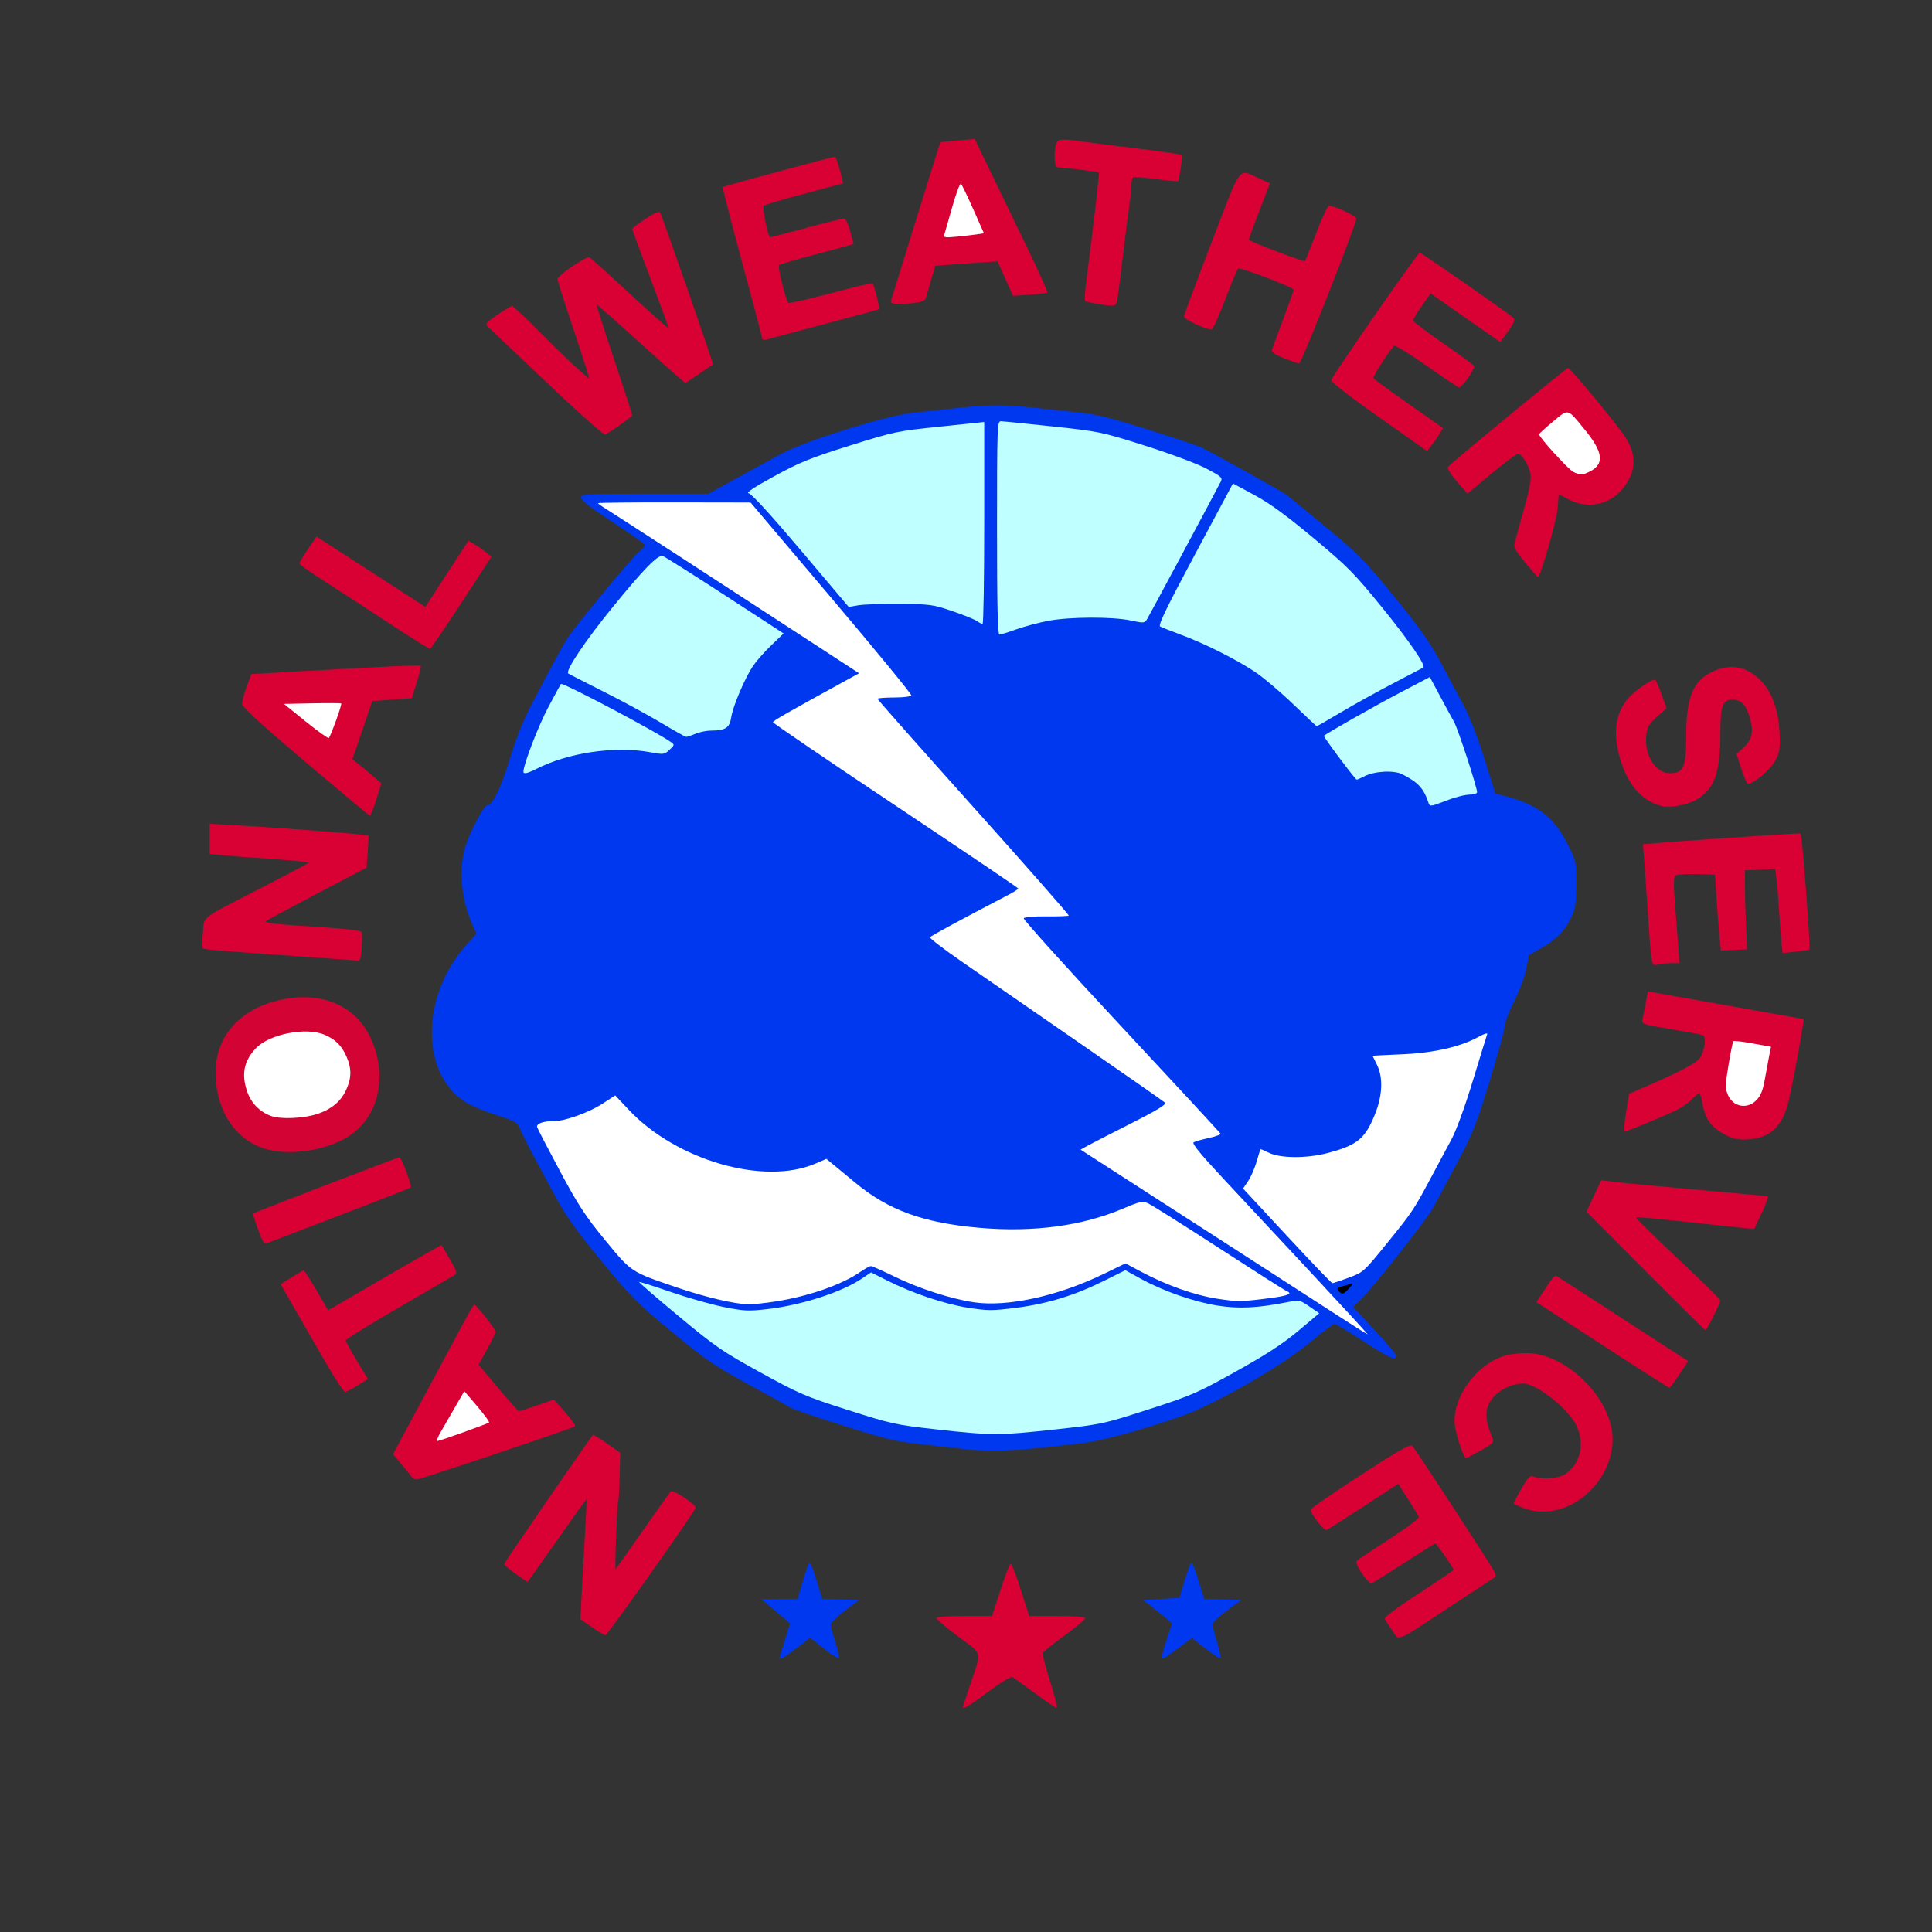 <svg width="230" height="230" xmlns="http://www.w3.org/2000/svg">

 <rect width="100%" height="100%" fill="#333333" stroke="none"/>

 <g>
  <title>background</title>
  <rect fill="none" id="canvas_background" height="232" width="232" y="-1" x="-1"/>
 </g>
 <g>
  <title>Layer 1</title>
  <g id="svg_1" transform="matrix(0.254,0,0,0.254,49.171,-22.484) ">
   <path id="svg_2" fill="#d30334" d="m-64.824,627.97c-12.884,-1.959 -22.564,-11.127 -26.169,-24.786c-5.862,-22.208 4.782,-40.007 27.31,-45.666c19.875,-4.992 36.692,1.816 43.954,17.795c8.436,18.562 3.157,38.471 -12.453,46.967c-9.287,5.055 -22.111,7.29 -32.642,5.689l0,0.001z"/>
   <path id="svg_3" fill="#0038ef" d="m171.71,865.68c0,-0.138 1.124,-3.85 2.498,-8.25l2.498,-8l-2.306,-2c-1.268,-1.1 -4.305,-3.667 -6.748,-5.705l-4.441,-3.705l8.507,-0.045l8.507,-0.045l2.486,-8.5c1.367,-4.675 2.799,-8.5 3.183,-8.5s1.858,3.808 3.277,8.461l2.581,8.461l8.645,0.289l8.645,0.289l-6.64,5c-3.652,2.75 -6.651,5.643 -6.665,6.429s0.96,4.488 2.165,8.227s1.899,7.088 1.545,7.443s-3.503,-1.63 -6.997,-4.41l-6.352,-5.054l-6.373,4.933c-5.463,4.228 -8.013,5.718 -8.012,4.683l-0,0z"/>
   <path id="svg_4" fill="#0038ef" d="m351.35,863.18c0.371,-1.512 1.505,-5.183 2.519,-8.157s1.844,-5.52 1.844,-5.659s-3.038,-2.656 -6.75,-5.593l-6.75,-5.341l8.494,-0.5l8.494,-0.5l2.472,-8.25c1.36,-4.537 2.797,-8.25 3.195,-8.25s1.884,3.808 3.304,8.461l2.581,8.461l8.718,0.289l8.718,0.289l-6.739,4.943c-3.706,2.719 -6.739,5.574 -6.739,6.345s0.951,4.533 2.114,8.36s1.856,7.215 1.542,7.53s-3.436,-1.68 -6.938,-4.432l-6.367,-5.004l-6.425,4.854c-3.534,2.67 -6.771,4.865 -7.194,4.879s-0.465,-1.212 -0.094,-2.725l0,-0z"/>
   <path id="svg_5" fill="#d90134" d="m-0.791,780.53c-0.547,-0.771 -2.705,-3.432 -4.795,-5.915l-3.8,-4.513l13.888,-25.835c7.639,-14.21 16.099,-29.994 18.8,-35.076s5.137,-9.243 5.412,-9.246c0.825,-0.01 10,11.669 10,12.729c0,0.539 -1.797,4.25 -3.994,8.246l-3.994,7.266l9.139,10.873c5.027,5.98 9.412,10.878 9.744,10.884s4.153,-1.218 8.489,-2.72l7.885,-2.732l5.306,5.97c2.918,3.284 4.995,6.235 4.615,6.559c-1.096,0.935 -72.524,24.922 -74.196,24.916c-0.828,-0.003 -1.953,-0.636 -2.5,-1.406l0.001,-0z"/>
   <path id="svg_6" fill="#fff" d="m23.714,759.78c6.325,-2.292 11.675,-4.308 11.889,-4.481c0.418,-0.338 -2.703,-4.46 -8.182,-10.807l-3.399,-3.938l-4.301,7.438c-2.366,4.091 -5.403,9.35 -6.749,11.688s-2.067,4.254 -1.603,4.258s6.02,-1.867 12.345,-4.158l0.001,0z"/>
   <path id="svg_7" fill="#0038ef" d="m260.71,767.92c-4.125,-0.485 -13.907,-1.565 -21.738,-2.4c-12.57,-1.341 -16.903,-2.359 -37,-8.696c-12.519,-3.948 -23.662,-7.725 -24.762,-8.393s-10.1,-5.636 -20,-11.04c-16.006,-8.736 -19.994,-11.474 -36,-24.713c-16.602,-13.731 -19.188,-16.339 -33.296,-33.564c-11.855,-14.475 -16.672,-21.263 -21.416,-30.176c-3.366,-6.325 -6.867,-12.85 -7.779,-14.5c-3.877,-7.01 -8.007,-15.182 -8.889,-17.589c-0.801,-2.187 -2.476,-3.074 -10.784,-5.711c-5.41,-1.717 -11.919,-4.445 -14.465,-6.062c-21.273,-13.513 -20.989,-49.883 0.577,-73.87l4.537,-5.047l-1.957,-4.424c-5.25,-11.868 -6.468,-25.998 -3.157,-36.634c2.052,-6.592 8.695,-19.165 10.126,-19.165c2.54,0 6.467,-7.997 10.638,-21.666c3.018,-9.888 6.459,-18.502 10.321,-25.834c13.292,-25.237 15.454,-29.164 17.891,-32.5c6.39,-8.75 28.845,-35.784 31.832,-38.323c1.826,-1.553 3.321,-3.196 3.321,-3.652s-6.75,-5.237 -15,-10.624c-10.165,-6.638 -15,-10.376 -15,-11.598c0,-1.697 1.754,-1.803 29.844,-1.803l29.844,0l12.906,-7.091c7.098,-3.9 16.506,-9.041 20.906,-11.425c11.681,-6.328 49.957,-18.269 62.5,-19.498c5.225,-0.512 14.45,-1.493 20.5,-2.18c13.889,-1.577 23.111,-1.577 37,0c6.05,0.687 15.303,1.668 20.563,2.18c7.319,0.713 14.826,2.596 32,8.029c12.341,3.904 23.562,7.665 24.937,8.358c6.537,3.296 36.805,20.118 39.127,21.746c1.445,1.013 10.176,8.13 19.402,15.816c15.188,12.652 18.207,15.734 31.91,32.57c11.708,14.385 16.542,21.244 21.349,30.295c3.418,6.435 8.285,15.524 10.816,20.199c2.813,5.196 6.607,14.914 9.76,25l5.158,16.5l3.989,1.025c15.688,4.031 23.314,9.766 29.721,22.352c4.228,8.306 4.264,8.467 4.257,19c-0.006,8.662 -0.394,11.463 -2.104,15.174c-2.976,6.459 -7.246,10.938 -14.106,14.794l-5.95,3.345l-1.306,6.572c-0.719,3.615 -3.265,10.435 -5.658,15.155s-4.355,9.839 -4.358,11.375s-3.214,13.236 -7.135,26c-6.307,20.532 -8.054,24.937 -15.153,38.208c-4.413,8.25 -9.418,17.612 -11.122,20.805c-3.142,5.889 -29.158,38.865 -34.706,43.991l-3.027,2.797l10.068,10.833c5.537,5.958 10.068,11.311 10.068,11.894c0,2.686 -2.633,1.563 -14.858,-6.341c-7.213,-4.664 -13.526,-8.48 -14.028,-8.48s-5.796,4.069 -11.764,9.043c-13.188,10.991 -45.082,29.212 -60.317,34.458c-19.299,6.646 -37.065,11.453 -46.178,12.494c-22.298,2.548 -26.867,2.983 -35.855,3.413c-5.225,0.25 -12.875,0.058 -17,-0.427l0.001,0.004z"/>
   <path id="svg_8" fill="#bfffff" d="m301.21,758.46c21.629,-2.378 22.362,-2.536 43.5,-9.357c20.089,-6.483 22.78,-7.651 41.01,-17.805c14.382,-8.011 22.072,-13.022 29.256,-19.065l9.746,-8.198l-4.599,-3.164c-4.525,-3.114 -4.692,-3.146 -10.441,-2.015c-13.958,2.746 -22.75,3.164 -32.781,1.557c-11.026,-1.766 -25.339,-6.791 -35.883,-12.598l-7.192,-3.961l-9.808,4.896c-13.778,6.878 -26.61,10.83 -41.238,12.703c-11.418,1.462 -13.274,1.459 -22.793,-0.034c-11.053,-1.733 -25.958,-6.776 -38.056,-12.874l-7.28,-3.67l-4.22,2.863c-9.408,6.382 -28.177,12.467 -44.196,14.329c-9.108,1.059 -11.021,0.969 -20.664,-0.972c-5.845,-1.176 -17.078,-4.37 -24.964,-7.097s-14.486,-4.81 -14.668,-4.629s8.145,7.379 18.502,15.994c17.241,14.34 20.482,16.572 38.346,26.409c18.149,9.993 21.015,11.225 40.969,17.598c20.482,6.542 22.361,6.954 41.455,9.092c25.809,2.89 29.688,2.89 56,-0.003l-0.001,-0z"/>
   <path id="svg_9" fill="#fff" d="m421.03,685.18l-41.646,-44.662c-10.482,-11.235 -14.453,-16.126 -13.51,-16.639c0.735,-0.4 3.936,-1.301 7.114,-2.003s5.653,-1.597 5.5,-1.988s-21.112,-23.05 -46.576,-50.353s-46.022,-50.087 -45.686,-50.632c0.345,-0.558 4.976,-0.946 10.621,-0.888c5.505,0.056 10.217,-0.106 10.472,-0.361s-19.803,-23.077 -44.573,-50.716s-45.037,-50.535 -45.038,-50.88s3.487,-0.627 7.75,-0.627c4.284,0 7.897,-0.447 8.077,-1s-16.696,-21.111 -37.5,-45.69l-37.825,-44.69l-35.75,-0.06c-19.662,-0.033 -35.75,0.129 -35.75,0.359s1.688,1.448 3.75,2.706c3.964,2.418 55.406,35.805 102.17,66.309l16.418,10.71l-5.918,3.245c-28.492,15.623 -34.418,19.015 -34.418,19.699c0,0.432 25.858,18.027 57.462,39.099s57.479,38.552 57.5,38.844s-2.099,1.645 -4.712,3.008c-22.311,11.638 -36.273,19.19 -36.674,19.838c-0.263,0.426 6.362,5.509 14.723,11.296s32.976,22.798 54.701,37.802s40.047,27.785 40.715,28.403c0.92,0.851 -3.765,3.635 -19.312,11.477c-11.29,5.694 -20.387,10.457 -20.215,10.583s9.987,6.457 21.812,14.069c31.12,20.031 73.094,47.116 97.399,62.849c8.194,5.304 15.084,9.644 15.311,9.644s-11.649,-12.938 -26.39,-28.75l-0.002,-0.001z"/>
   <path id="svg_10" fill="#fff" d="m170.21,698.47c15.193,-2.405 30.641,-7.789 39.158,-13.648c2.312,-1.59 4.656,-2.892 5.21,-2.892s5.44,2.168 10.859,4.818c11.528,5.638 26.66,10.553 37.354,12.135c15.691,2.32 39.335,-2.822 60.767,-13.216l10.347,-5.018l7.657,4.08c11.616,6.189 24.764,10.844 35.228,12.47c9.711,1.51 11.663,1.481 25.672,-0.38c7.782,-1.034 9.943,-2.025 6.931,-3.18c-0.725,-0.278 -15.013,-9.387 -31.75,-20.242s-31.71,-20.282 -33.272,-20.949c-2.527,-1.079 -3.798,-0.805 -11.5,2.482c-19.1,8.151 -41.983,11.244 -67.159,9.077c-26.451,-2.277 -43.018,-8.295 -58.617,-21.295c-4.146,-3.455 -8.851,-7.351 -10.456,-8.657l-2.918,-2.375l-5.13,2.207c-24.058,10.35 -65.059,-1.444 -87.418,-25.146l-6.413,-6.798l-6.19,4.001c-6.14,3.968 -17.254,7.987 -22.091,7.987c-5.41,0 -8.84,1.196 -8.3,2.896c0.285,0.899 5.101,10.178 10.702,20.62c8.562,15.962 11.933,21.115 21.177,32.365c12.367,15.051 11.941,14.771 33.73,22.186c13.298,4.525 27.087,7.762 33.424,7.845c2.2,0.029 8.05,-0.589 13,-1.372l-0.002,-0.001z"/>
   <path id="svg_11" d="m438.79,692.27c1.967,-2.158 2.077,-2.535 0.581,-1.996c-1.014,0.365 -2.938,0.939 -4.277,1.275c-1.938,0.486 -2.2,0.893 -1.285,1.996c1.596,1.923 2.208,1.766 4.98,-1.275l-0,0z"/>
   <path id="svg_12" fill="#fff" d="m438.55,687.36c6.888,-2.553 7.046,-2.696 18.227,-16.499c11.768,-14.528 12.209,-15.192 20.87,-31.426c2.934,-5.5 7.032,-13.15 9.105,-17c2.226,-4.134 6.321,-15.393 10.001,-27.5c3.427,-11.275 6.442,-21.056 6.699,-21.737s-1.49,-0.145 -3.884,1.188c-8.522,4.748 -21.17,7.646 -36.102,8.27c-7.562,0.316 -13.75,0.638 -13.75,0.715s0.9,1.905 2,4.063c3.046,5.976 2.703,14.565 -0.941,23.519c-4.601,11.305 -8.304,14.328 -21.982,17.945c-10.094,2.669 -22.497,2.566 -27.99,-0.234c-1.877,-0.956 -3.509,-1.624 -3.628,-1.484s-0.935,2.764 -1.816,5.832s-2.668,7.151 -3.973,9.074l-2.372,3.496l20.575,22.176c11.316,12.197 20.898,22.176 21.293,22.176s3.845,-1.159 7.666,-2.575l0,0.002z"/>
   <path id="svg_13" fill="#bfffff" d="m494.96,460.97c2.062,-0.019 3.75,-0.522 3.75,-1.119c0,-2.363 -8.944,-29.715 -10.777,-32.958c-1.075,-1.901 -4.075,-7.416 -6.666,-12.254l-4.712,-8.797l-14.172,7.433c-11.474,6.018 -34.22,18.926 -35.459,20.124c-0.382,0.369 14.716,20.537 15.374,20.537c0.282,0 1.829,-0.681 3.438,-1.513c4.916,-2.542 14.035,-3.025 18.038,-0.955c7.509,3.883 9.983,6.633 12.268,13.637c0.487,1.493 1.318,1.364 7.857,-1.216c4.022,-1.587 9,-2.9 11.062,-2.919l0,-0.001z"/>
   <path id="svg_14" fill="#bfffff" d="m57.629,448.98c15.22,-7.765 36.987,-10.954 53.721,-7.87c6.099,1.124 6.471,1.075 8.854,-1.164c2.405,-2.259 2.425,-2.381 0.589,-3.666c-7.36,-5.155 -50.769,-28.082 -51.494,-27.198c-0.16,0.195 -2.851,5.162 -5.98,11.038c-4.593,8.624 -11.505,26.56 -11.588,30.066c-0.029,1.242 1.852,0.857 5.897,-1.207l0,0.001z"/>
   <path id="svg_15" fill="#bfffff" d="m132.37,432.43c1.974,-0.825 5.306,-1.5 7.403,-1.5c6.621,0 8.613,-1.317 9.344,-6.178c0.785,-5.223 6.441,-18.511 10.298,-24.195c1.54,-2.27 5.379,-6.605 8.531,-9.635l5.73,-5.508l-27.665,-17.992c-15.216,-9.896 -28.259,-18.138 -28.984,-18.317c-2.38,-0.585 -8.863,6.053 -23.675,24.242c-12.751,15.658 -22.1,29.646 -20.615,30.845c0.263,0.213 7.679,4.011 16.479,8.44s20.95,11.013 27,14.631s11.352,6.598 11.782,6.622s2.398,-0.631 4.372,-1.456l0,0z"/>
   <path id="svg_16" fill="#bfffff" d="m435.03,422.29c6.153,-3.656 17.263,-9.805 24.688,-13.665s13.643,-7.124 13.817,-7.253c1.27,-0.943 -6.971,-12.937 -19.273,-28.049c-13.225,-16.246 -16.185,-19.241 -32.302,-32.68c-12.821,-10.691 -20.506,-16.282 -27.707,-20.158l-9.965,-5.364l-17.745,33.141c-13.279,24.8 -17.41,33.329 -16.414,33.886c0.732,0.41 5.085,2.129 9.673,3.821c10.914,4.024 25.635,11.387 34.553,17.283c3.926,2.595 12.026,9.415 18,15.156s11.003,10.458 11.174,10.484s5.347,-2.945 11.5,-6.601l0.001,-0z"/>
   <path id="svg_17" fill="#bfffff" d="m282.74,383.49c3.724,-1.343 10.466,-3.143 14.981,-4c10.077,-1.912 30.183,-1.982 38.79,-0.136c6.087,1.306 6.346,1.279 7.608,-0.785c1.114,-1.822 31.323,-58.194 34.415,-64.222c0.98,-1.91 0.421,-2.429 -6.627,-6.162c-4.377,-2.318 -16.755,-6.946 -28.697,-10.73c-20.567,-6.517 -21.464,-6.704 -43.5,-9.069c-12.375,-1.328 -23.288,-2.424 -24.25,-2.434c-1.644,-0.018 -1.75,3.021 -1.75,49.981c0,36.476 0.305,50 1.129,50c0.621,0 4.176,-1.099 7.9,-2.443l0.001,-0.001z"/>
   <path id="svg_18" fill="#bfffff" d="m267.71,333.62l0,-47.312l-20.75,2.156c-20.104,2.089 -21.419,2.366 -42.25,8.899c-18.5,5.802 -23.453,7.812 -35.5,14.406c-9.589,5.249 -13.334,7.758 -11.887,7.965c1.349,0.193 10.209,9.877 24.5,26.781l22.387,26.479l4.5,-0.781c2.475,-0.43 11.25,-0.725 19.5,-0.657c14.132,0.117 15.55,0.311 24.499,3.368c5.224,1.784 10.387,3.866 11.473,4.626s2.323,1.382 2.751,1.382s0.777,-21.29 0.777,-47.312l-0,0z"/>
   <path id="svg_19" fill="#fff" d="m-44.317,610.44c6.306,-2.225 10.45,-5.743 12.897,-10.949c2.63,-5.596 2.703,-10.085 0.255,-15.73c-2.225,-5.129 -5.283,-8.167 -10.352,-10.285c-8.932,-3.732 -26.2,-0.211 -32.402,6.607c-5.398,5.934 -6.556,12 -3.822,20.023c1.833,5.378 5.773,9.436 11.092,11.423c4.67,1.745 15.843,1.199 22.331,-1.09l0.001,0.001z"/>
   <path id="svg_20" fill="#d90034" d="m521.25,352.18c-4.007,-4.817 -5.46,-7.323 -5.074,-8.75c0.297,-1.1 2.275,-8.261 4.396,-15.913c2.996,-10.81 3.68,-14.696 3.065,-17.423c-0.816,-3.616 -3.745,-8.272 -5.593,-8.888c-0.576,-0.192 -6.174,3.929 -12.439,9.159l-11.392,9.508l-3.28,-3.722c-5.08,-5.764 -6.608,-8.244 -5.618,-9.123c8.383,-7.449 55.362,-46.09 56.008,-46.067c1.187,0.043 24.25,28.002 27.248,33.032c4.739,7.953 4.62,14.753 -0.385,21.976c-6.117,8.827 -16.931,11.6 -26.293,6.743l-4.927,-2.556l-0.502,6.637c-0.426,5.632 -8.036,32.137 -9.228,32.137c-0.204,0 -2.898,-3.038 -5.986,-6.75l-0,0.001z"/>
   <path id="svg_21" fill="#d90034" d="m224.11,229.18c4.625,-15.127 22.881,-73.805 23.01,-73.959c0.096,-0.115 3.764,-0.509 8.15,-0.874l7.975,-0.665l7.91,16.374l17.268,35.755c5.147,10.66 9.152,19.587 8.9,19.839s-3.981,0.696 -8.286,0.986l-7.827,0.528l-3.643,-8.068l-3.643,-8.068l-7.357,0.487c-4.046,0.268 -10.611,0.733 -14.589,1.034l-7.233,0.548l-2.072,7.166c-1.14,3.942 -2.234,7.665 -2.432,8.274c-0.453,1.397 -5.329,2.392 -11.724,2.392c-4.244,0 -4.867,-0.247 -4.407,-1.75l-0,0.001z"/>
   <path id="svg_22" fill="#d90133" d="m257.71,888.63c0,-0.167 1.503,-4.779 3.339,-10.25c5.554,-16.544 6.158,-14.141 -5.793,-23.03c-5.745,-4.273 -10.217,-8.14 -9.937,-8.593s6.264,-0.823 13.297,-0.823l12.789,0l3.945,-12.25c2.17,-6.737 4.32,-12.25 4.778,-12.25s2.592,5.513 4.742,12.25l3.909,12.25l12.907,0c7.099,0 13.138,0.374 13.42,0.831s-3.998,4.105 -9.513,8.106s-10.215,7.79 -10.446,8.419s1.329,6.656 3.466,13.394s3.484,12.25 2.994,12.25s-5.055,-3.07 -10.144,-6.823s-9.799,-7.144 -10.466,-7.537c-0.72,-0.424 -5.34,2.349 -11.367,6.823c-8.837,6.559 -11.919,8.43 -11.919,7.233l-0.001,-0z"/>
   <path id="svg_23" fill="#d90133" d="m458.93,852.68c-1.583,-2.338 -3.172,-4.757 -3.53,-5.376c-0.398,-0.687 5.765,-5.298 15.83,-11.842c9.065,-5.894 16.482,-10.925 16.482,-11.18c0,-0.753 -8.031,-12.353 -8.552,-12.353c-0.263,0 -6.748,4.055 -14.412,9.012s-14.57,9.256 -15.346,9.554c-1.72,0.66 -8.426,-9.273 -7.081,-10.488c0.49,-0.443 7.328,-4.98 15.195,-10.081c8.367,-5.426 14.11,-9.779 13.838,-10.488c-0.256,-0.667 -2.521,-4.42 -5.033,-8.338l-4.567,-7.125l-16.156,10.561c-8.886,5.809 -16.727,10.78 -17.425,11.048c-1.226,0.47 -7.461,-7.472 -7.461,-9.503c0,-0.544 10.451,-7.771 23.224,-16.06c18.323,-11.89 23.477,-14.809 24.421,-13.83c1.397,1.447 35.622,53.85 37.973,58.142c1.319,2.408 1.359,3.044 0.236,3.738c-0.745,0.46 -9.904,6.473 -20.354,13.363c-26.479,17.459 -23.819,16.362 -27.281,11.248l-0,-0.001z"/>
   <path id="svg_24" fill="#d90133" d="m83.831,851.17l-5.383,-3.741l0.673,-13.5c0.37,-7.425 1.06,-20.025 1.532,-28c0.473,-7.975 0.773,-14.595 0.666,-14.711s-5.124,6.832 -11.149,15.44s-12.208,17.382 -13.738,19.498l-2.783,3.847l-5.455,-3.787c-3,-2.083 -5.46,-4.183 -5.467,-4.668c-0.008,-0.617 37.813,-55.608 41.598,-60.481c0.155,-0.199 3.092,1.601 6.527,4l6.246,4.362l-0.275,10.981c-0.151,6.039 -0.431,11.233 -0.622,11.541c-0.57,0.922 -1.789,32.52 -1.234,31.978c0.281,-0.275 6.011,-8.375 12.734,-18s12.605,-17.907 13.072,-18.404c1.008,-1.072 12.143,6.302 11.668,7.727c-0.791,2.372 -41.335,59.653 -42.226,59.656c-0.55,0.002 -3.422,-1.68 -6.383,-3.738l-0.001,0z"/>
   <path id="svg_25" fill="#d90133" d="m520.21,795.22c-2.2,-0.885 -4.147,-1.722 -4.327,-1.859s1.392,-3.238 3.494,-6.892c3.241,-5.635 4.125,-6.531 5.827,-5.909c4.426,1.619 11.919,0.935 15.171,-1.385c6.874,-4.903 8.873,-14.094 4.891,-22.486c-3.747,-7.896 -18.775,-19.768 -25.001,-19.751c-4.437,0.012 -9.749,2.256 -12.974,5.481c-5.258,5.258 -5.539,10.352 -1.142,20.674c0.551,1.294 -0.707,2.452 -5.711,5.25c-3.53,1.974 -6.661,3.59 -6.957,3.59c-1.055,0 -4.612,-10.587 -5.196,-15.462c-1.524,-12.73 10.301,-28.927 23.867,-32.69c2.232,-0.619 6.805,-1.098 10.161,-1.064c16.523,0.167 36.077,17.707 39.426,35.364c2.595,13.684 -5.628,28.998 -19.217,35.788c-7.12,3.558 -15.557,4.069 -22.311,1.351z"/>
   <path id="svg_26" fill="#d90133" d="m-40.622,727.68c-4.225,-7.287 -10.776,-18.65 -14.557,-25.25l-6.876,-12l5.135,-3.227c2.824,-1.775 5.383,-3.238 5.687,-3.25s3.004,4.193 6,9.345l5.448,9.368l20,-11.65c11,-6.407 22.957,-13.3 26.572,-15.317l6.572,-3.668l3.842,6.568c3.122,5.337 3.577,6.731 2.428,7.439c-0.778,0.479 -12.664,7.398 -26.414,15.376s-24.903,14.912 -24.784,15.41c0.206,0.86 4.197,7.869 8.439,14.819l1.961,3.212l-4.808,3.019c-2.644,1.66 -5.293,3.027 -5.886,3.038s-4.534,-5.944 -8.759,-13.231l0,-0.001z"/>
   <path id="svg_27" fill="#d90133" d="m565.71,724.3l-30.841,-20.028l-8.341,-5.413l1.76,-2.714c5.849,-9.016 6.758,-10.126 7.794,-9.511c0.62,0.369 6.978,4.471 14.128,9.116c27.051,17.573 34.193,22.204 40.717,26.397l6.717,4.317l-4.096,6.234c-2.253,3.429 -4.376,6.23 -4.717,6.225s-10.746,-6.585 -23.121,-14.623l0,-0z"/>
   <path id="svg_28" fill="#d90133" d="m577.58,684.18l-27.621,-27.75l3.451,-7.356l3.451,-7.356l5.177,0.635c2.847,0.349 9.902,1.062 15.677,1.584s15.225,1.389 21,1.926c5.775,0.537 16.125,1.473 23,2.08s12.836,1.19 13.247,1.295s-0.858,3.587 -2.819,7.735l-3.566,7.543l-7.681,-0.759c-4.224,-0.418 -11.956,-1.226 -17.181,-1.797c-22.907,-2.503 -30.193,-3.17 -30.566,-2.798c-0.219,0.219 8.594,8.852 19.584,19.185s19.982,19.182 19.982,19.666c0,1.279 -6.33,13.917 -6.971,13.917c-0.298,0 -12.971,-12.488 -28.163,-27.75l0,-0.001z"/>
   <path id="svg_29" fill="#d90133" d="m-72.667,664.7c-1.441,-3.903 -2.47,-7.246 -2.287,-7.429c0.475,-0.475 67.792,-26.335 68.553,-26.335c0.987,0 5.985,13.424 5.261,14.131c-0.529,0.517 -15.572,6.355 -66.777,25.915c-1.933,0.738 -2.374,0.154 -4.751,-6.282l0,-0z"/>
   <path id="svg_30" fill="#d90133" d="m616.21,620.98c-7.604,-3.674 -10.615,-7.647 -11.97,-15.801c-0.388,-2.337 -1.032,-4.25 -1.431,-4.25s-1.949,1.278 -3.445,2.839s-4.618,3.775 -6.937,4.919c-5.205,2.567 -23.687,10.242 -24.663,10.242c-0.392,0 -0.057,-4 0.745,-8.888l1.458,-8.888l8.621,-3.74c15.46,-6.706 23.065,-10.748 24.584,-13.066c2.272,-3.467 3.074,-9.997 1.312,-10.674c-0.789,-0.303 -7.575,-1.572 -15.08,-2.821c-12.747,-2.121 -13.616,-2.407 -13.209,-4.346c0.24,-1.142 0.924,-4.606 1.52,-7.698l1.084,-5.622l7.206,1.289c3.963,0.709 15.081,2.678 24.706,4.375s22.818,4.037 29.318,5.201l11.818,2.115l-0.644,4.131c-1.827,11.717 -5.685,31.737 -6.974,36.194c-3.045,10.528 -8.548,15.353 -18.273,16.024c-4.254,0.294 -6.782,-0.105 -9.744,-1.536l0,0z"/>
   <path id="svg_31" fill="#fff" d="m629.6,604.18c2.089,-2.107 3.037,-4.505 4.053,-10.25c0.729,-4.125 1.659,-9.14 2.066,-11.145l0.74,-3.645l-8.569,-1.573c-4.713,-0.865 -8.795,-1.347 -9.071,-1.071s-1.294,5.269 -2.262,11.096c-1.544,9.297 -1.586,11.007 -0.343,13.981c2.398,5.739 9.004,7.026 13.386,2.607l-0,-0z"/>
   <path id="svg_32" fill="#d90133" d="m580.31,536.29c-0.341,-2.669 -1.052,-11.603 -1.581,-19.853s-1.26,-18.874 -1.626,-23.609l-0.664,-8.609l7.887,-0.662c4.338,-0.364 14.187,-1.087 21.887,-1.607s20.713,-1.41 28.917,-1.979s15.049,-0.902 15.211,-0.74c0.715,0.715 4.744,53.668 4.13,54.282c-0.231,0.231 -3.156,0.705 -6.5,1.055l-6.08,0.636l-0.549,-5.383c-0.302,-2.961 -0.804,-9.658 -1.115,-14.883s-0.84,-11.656 -1.174,-14.291l-0.607,-4.791l-7.116,0.291l-7.116,0.291l0.005,7c0.003,3.85 0.228,12.175 0.5,18.5l0.495,11.5l-6.128,0.295l-6.128,0.295l-0.747,-7.795c-0.411,-4.287 -1.028,-12.295 -1.372,-17.795l-0.625,-10l-8.5,-0.255c-4.675,-0.14 -9.114,0.143 -9.863,0.629c-1.135,0.736 -1.173,3.296 -0.228,15.255c0.624,7.904 1.308,16.958 1.518,20.121l0.383,5.75l-3.28,0c-1.804,0 -4.638,0.272 -6.297,0.603c-2.966,0.593 -3.027,0.522 -3.636,-4.25l-0.001,-0z"/>
   <path id="svg_33" fill="#d90133" d="m-31.786,538.29c-2.2,-0.168 -10.525,-0.755 -18.5,-1.304c-37.435,-2.577 -47.551,-3.408 -48.194,-3.959c-0.382,-0.327 -0.382,-3.677 0,-7.446c0.811,-8.005 -2.415,-5.575 28.694,-21.611c11,-5.67 20.345,-10.616 20.768,-10.991s-7.453,-1.234 -17.5,-1.908s-20.63,-1.464 -23.518,-1.754l-5.25,-0.527l0,-14.15l11.75,0.659c23.713,1.331 62.412,4.338 62.703,4.873c0.078,0.144 -0.104,3.582 -0.405,7.641l-0.548,7.38l-23.242,12.196c-12.783,6.708 -23.517,12.471 -23.852,12.806c-0.922,0.922 4.232,1.5 25.299,2.839c11.96,0.76 19.333,1.632 19.545,2.31c0.187,0.599 0.167,3.902 -0.043,7.339c-0.312,5.092 -0.691,6.219 -2.045,6.082c-0.914,-0.092 -3.461,-0.306 -5.661,-0.474l-0,-0z"/>
   <path id="svg_34" fill="#d90133" d="m-50.469,445.61c-20.563,-17.44 -29.685,-25.79 -29.691,-27.175c-0.004,-1.1 0.98,-4.7 2.186,-8l2.193,-6l20.497,-1.159c42.641,-2.412 58.51,-3.151 58.921,-2.745c0.233,0.23 -0.618,3.742 -1.892,7.803l-2.316,7.385l-9.272,0.695l-9.272,0.695l-4.654,13.647l-4.654,13.647l3.798,3.016c2.089,1.659 5.14,4.201 6.781,5.65l2.983,2.634l-2.388,7.616c-1.314,4.189 -2.647,7.582 -2.962,7.541s-13.931,-11.404 -30.257,-25.25l0,0z"/>
   <path id="svg_35" fill="#fff" d="m-36.082,426.22c1.53,-4.196 2.621,-7.79 2.426,-7.986s-6.317,-0.23 -13.603,-0.076l-13.247,0.28l10.247,8.28c5.636,4.554 10.506,8.021 10.821,7.706s1.826,-4.008 3.356,-8.204l0.001,0z"/>
   <path id="svg_36" fill="#d90133" d="m585.21,466.3c-9.677,-2.415 -16.511,-10.628 -20.005,-24.043c-2.821,-10.829 -1.399,-19.736 4.193,-26.269c3.506,-4.096 11.925,-9.772 12.96,-8.737c0.307,0.307 1.594,3.399 2.86,6.872l2.303,6.314l-4.504,4c-3.86,3.428 -4.58,4.681 -5.037,8.762c-1.024,9.152 4.372,17.756 11.115,17.723c6.423,-0.032 7.612,-2.788 7.626,-17.669c0.017,-18.278 3.364,-26.08 12.961,-30.208c7.74,-3.33 14.465,-2.292 20.728,3.197c5.877,5.151 9.568,14.413 10.041,25.195c0.347,7.913 0.115,9.543 -1.923,13.5c-2.069,4.016 -10.242,11 -12.874,11c-0.456,0 -1.847,-3.158 -3.09,-7.018l-2.26,-7.018l3.16,-2.886c3.962,-3.619 4.888,-7.197 3.368,-13.018c-1.765,-6.759 -4.167,-9.559 -8.201,-9.559c-4.847,0 -5.889,2.753 -5.907,15.614c-0.026,18.712 -2.76,26.318 -11.242,31.271c-4.212,2.46 -12.37,3.953 -16.272,2.979l0,-0.001z"/>
   <path id="svg_37" fill="#d90133" d="m-10.786,380.91c-9.9,-6.523 -23.509,-15.374 -30.241,-19.669s-12.245,-8.171 -12.25,-8.614s1.797,-3.465 4.005,-6.716l4.014,-5.911l16.736,10.803c9.205,5.942 20.685,13.361 25.511,16.488l8.775,5.684l10.088,-15.512l10.088,-15.512l2.902,1.714c1.596,0.943 4.031,2.626 5.41,3.74l2.508,2.025l-14.028,21.5c-7.715,11.825 -14.363,21.576 -14.773,21.669s-8.845,-5.168 -18.745,-11.691l-0,0.001z"/>
   <path id="svg_38" fill="#fff" d="m551.73,309.42c6.737,-3.484 6.023,-9.047 -2.498,-19.462c-8.377,-10.239 -7.48,-10.007 -14.917,-3.868c-3.559,2.937 -6.501,5.625 -6.538,5.972c-0.135,1.268 13.6,16.394 15.981,17.598c3.199,1.619 4.45,1.581 7.972,-0.24l-0,0z"/>
   <path id="svg_39" fill="#d90133" d="m452.71,284.04c-12.375,-8.712 -22.453,-16.48 -22.396,-17.263c0.115,-1.579 40.52,-59.771 41.53,-59.814c0.738,-0.031 41.712,28.492 43.704,30.423c1.113,1.079 0.722,2.156 -2.315,6.384l-3.654,5.086l-8.909,-6.21c-4.9,-3.416 -12.25,-8.545 -16.333,-11.399l-7.424,-5.189l-4.102,5.847c-2.256,3.216 -4.102,6.28 -4.102,6.809s6.282,5.309 13.961,10.623s14.237,10.108 14.575,10.655c0.744,1.204 -5.623,10.324 -7.035,10.077c-0.55,-0.096 -7.46,-4.708 -15.356,-10.249s-14.68,-9.694 -15.077,-9.23c-3.288,3.85 -10.071,14.528 -9.655,15.201c0.287,0.464 7.737,5.904 16.555,12.089l16.034,11.245l-1.725,2.92c-0.949,1.606 -2.636,4.025 -3.75,5.377l-2.025,2.457l-22.5,-15.839l-0,0z"/>
   <path id="svg_40" fill="#d90133" d="m62.619,267.79l-27.76,-26.355c-1.125,-1.068 -0.325,-1.987 4.695,-5.396c3.328,-2.26 6.419,-4.109 6.87,-4.109s6.663,5.881 13.805,13.069s15.107,14.867 17.701,17.064l4.715,3.994l-1.442,-4.814c-0.793,-2.648 -4.152,-12.9 -7.465,-22.783s-6.023,-18.542 -6.023,-19.242c0,-1.503 13.419,-10.66 14.866,-10.144c0.546,0.195 9.124,7.919 19.064,17.164s18.071,16.419 18.071,15.943s-3.825,-10.966 -8.5,-23.31s-8.5,-22.722 -8.5,-23.063s2.803,-2.463 6.23,-4.715c4.333,-2.848 6.425,-3.724 6.871,-2.879c1.302,2.468 25.105,70.84 24.758,71.118c-0.197,0.158 -3.196,2.191 -6.664,4.517l-6.305,4.229l-5.195,-4.505c-2.857,-2.478 -12.158,-10.811 -20.669,-18.518s-15.591,-13.895 -15.735,-13.751s3.557,11.695 8.224,25.671s8.485,25.741 8.485,26.145c0,0.602 -8.305,6.601 -12.595,9.099c-0.605,0.352 -12.929,-10.597 -27.5,-24.429l-0.001,0z"/>
   <path id="svg_41" fill="#d90133" d="m408.21,256.44c-3.65,-1.433 -5.885,-2.874 -5.707,-3.679c0.161,-0.728 2.524,-7.218 5.25,-14.422s4.957,-13.506 4.957,-14.004c0,-1.125 -24.831,-10.62 -25.956,-9.925c-0.449,0.278 -3.199,6.81 -6.111,14.516s-5.792,14.011 -6.4,14.011c-2.842,0 -13.023,-4.798 -12.914,-6.086c0.066,-0.778 5.886,-16.405 12.934,-34.726c14.444,-37.55 12.178,-34.523 22.394,-29.919l4.952,2.232l-4.949,12.899c-2.722,7.094 -4.949,13.176 -4.949,13.514c0,0.76 25.871,10.57 26.37,9.999c0.198,-0.226 2.557,-6.149 5.242,-13.161s5.35,-12.75 5.922,-12.75c2.785,0 12.955,4.815 12.855,6.086c-0.262,3.308 -25.751,67.908 -26.769,67.844c-0.616,-0.039 -3.819,-1.131 -7.119,-2.426l-0.001,-0.001z"/>
   <path id="svg_42" fill="#d90133" d="m163.7,247.3c-0.009,-0.477 -4.266,-16.597 -9.461,-35.822s-9.284,-35.116 -9.088,-35.312c0.374,-0.374 51.608,-14.202 52.693,-14.221c0.558,-0.01 4.048,12.266 3.567,12.547c-0.107,0.063 -8.294,2.252 -18.194,4.866s-18.409,5.144 -18.909,5.623c-0.698,0.668 1.753,13.175 2.879,14.693c0.098,0.132 7.655,-1.78 16.793,-4.25s17.222,-4.49 17.964,-4.49c0.803,0 1.996,2.414 2.947,5.962l1.598,5.962l-5.135,1.459c-2.824,0.802 -10.535,2.885 -17.135,4.628s-12.321,3.472 -12.714,3.843c-0.725,0.684 3.203,16.468 4.395,17.66c0.358,0.358 9.295,-1.655 19.86,-4.473s19.409,-4.924 19.654,-4.679c0.62,0.62 3.494,11.795 3.115,12.111c-0.17,0.142 -11.784,3.307 -25.809,7.034s-26.288,6.99 -27.25,7.252s-1.757,0.085 -1.766,-0.391l-0.002,-0z"/>
   <path id="svg_43" fill="#d90133" d="m320.37,230.88c-2.666,-0.447 -5.094,-1.06 -5.395,-1.361s-0.039,-4.495 0.582,-9.319c3.576,-27.768 6.225,-50.541 5.916,-50.85c-0.342,-0.342 -16.949,-2.397 -19.505,-2.414c-1.331,-0.009 -1.715,-6.67 -0.62,-10.758c0.704,-2.627 2.291,-2.77 13.37,-1.201c4.125,0.584 15.945,2.094 26.266,3.356s19.015,2.543 19.319,2.847c0.487,0.487 -1.179,11.69 -1.831,12.318c-0.14,0.134 -4.754,-0.339 -10.254,-1.052s-10.338,-1.095 -10.75,-0.848s-0.75,1.797 -0.75,3.446s-0.45,6.01 -1,9.691s-1.909,14.343 -3.02,23.693s-2.256,18.462 -2.545,20.25c-0.579,3.585 -0.987,3.677 -9.782,2.201l-0,-0z"/>
   <path id="svg_44" fill="#fff" d="m264.4,198.35l3.186,-0.486l-4.993,-11.217c-2.746,-6.169 -5.344,-11.571 -5.774,-12.004s-2.226,4.292 -3.994,10.5s-3.454,12.102 -3.748,13.097c-0.489,1.654 0.009,1.757 5.801,1.202c3.485,-0.334 7.77,-0.826 9.522,-1.093l0,-0z"/>
  </g>
 </g>
</svg>